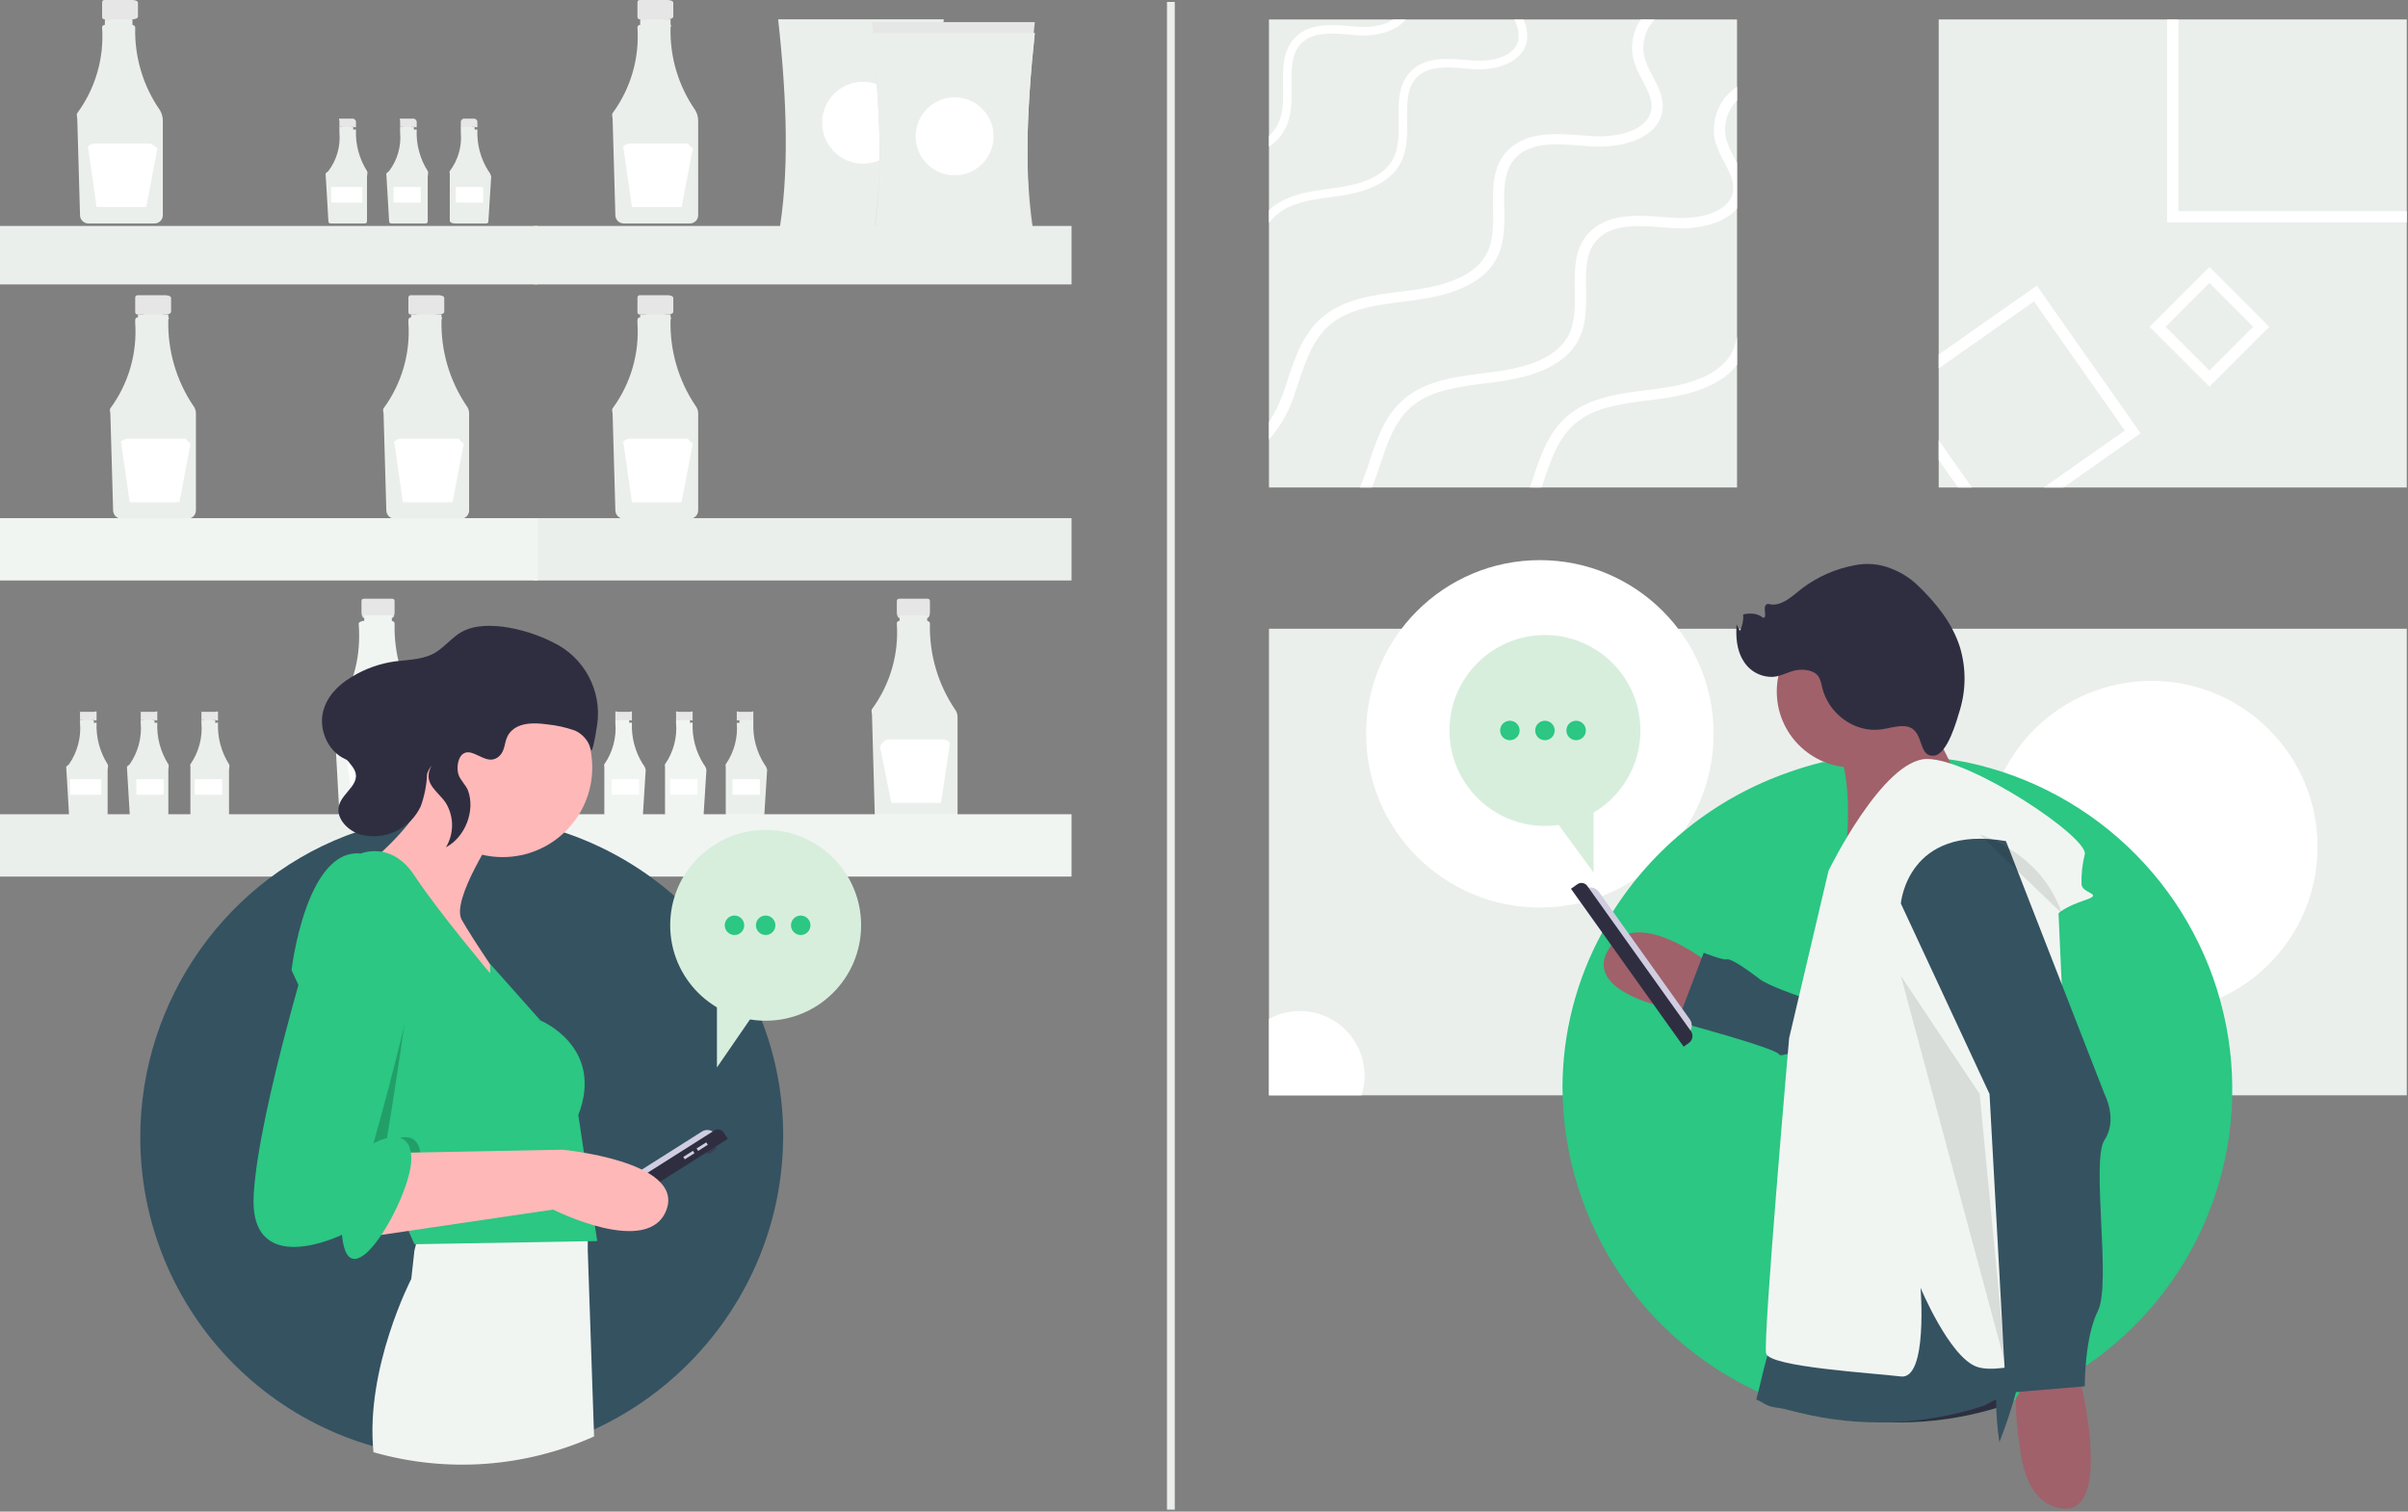 <svg width="618" height="388" viewBox="0 0 618 388" fill="none" xmlns="http://www.w3.org/2000/svg">
<rect x="0" y="0" width="618" height="388" fill="#808080" stroke="none"/>
<g clip-path="url(#clip0_409_799)">
<path d="M171.385 0H164.303C163.785 0 163.595 0.191 163.595 0.708V4.249C163.595 4.767 163.786 4.957 164.303 4.957H165.719V9.914H170.676V4.957H171.384C171.902 4.957 172.8 4.766 172.8 4.249V0.708C172.802 0.191 171.903 0 171.385 0Z" fill="#E6E6E6"/>
<path d="M178.468 28.327C174.127 22.108 171.893 14.662 172.094 7.081C172.102 6.716 172.45 6.453 172.094 6.373V4.957H164.304V6.373C164.21 6.368 164.115 6.382 164.027 6.416C163.938 6.45 163.858 6.502 163.791 6.568C163.725 6.635 163.673 6.716 163.639 6.804C163.605 6.892 163.591 6.987 163.596 7.081C163.596 7.1 163.596 7.062 163.596 7.081C164.139 14.923 161.88 22.703 157.222 29.035C156.96 29.409 157.208 29.995 157.222 30.451L157.93 55.238C157.939 55.799 158.166 56.334 158.563 56.73C158.959 57.127 159.494 57.354 160.055 57.363H177.055C177.618 57.362 178.158 57.138 178.556 56.739C178.955 56.341 179.179 55.801 179.18 55.238V31.16C179.207 30.168 178.961 29.188 178.468 28.327Z" fill="#EBEFEC"/>
<path d="M176.343 36.826H161.471C160.931 36.891 160.43 37.141 160.055 37.534C159.768 37.868 159.988 37.807 160.055 38.242L162.183 53.115H174.931L177.764 38.243C177.847 37.802 177.343 37.88 177.056 37.535C176.769 37.19 176.792 36.826 176.343 36.826Z" fill="white"/>
<path d="M171.385 75.777H164.303C163.785 75.777 163.595 75.968 163.595 76.485V80.026C163.595 80.544 163.786 80.734 164.303 80.734H165.719V84.983H170.676V80.734H171.384C171.902 80.734 172.8 80.543 172.8 80.026V76.485C172.802 75.968 171.903 75.777 171.385 75.777Z" fill="#E6E6E6"/>
<path d="M178.468 104.104C174.118 97.624 171.891 89.952 172.094 82.15C172.102 81.785 172.45 81.522 172.094 81.442V80.734H164.304V81.442C164.21 81.437 164.115 81.452 164.027 81.485C163.938 81.519 163.858 81.571 163.791 81.638C163.725 81.705 163.673 81.785 163.639 81.873C163.605 81.962 163.591 82.056 163.596 82.15V82.858C164.139 90.7 161.88 98.481 157.222 104.812C156.96 105.186 157.208 105.772 157.222 106.228L157.93 131.015C157.939 131.576 158.166 132.111 158.563 132.508C158.959 132.904 159.494 133.131 160.055 133.14H177.055C177.618 133.139 178.158 132.915 178.556 132.517C178.955 132.119 179.179 131.579 179.18 131.015V106.229C179.205 105.459 178.952 104.704 178.468 104.104Z" fill="#EBEFEC"/>
<path d="M176.343 112.604H161.471C160.931 112.668 160.43 112.918 160.055 113.312C159.768 113.646 159.988 113.585 160.055 114.02L162.18 128.892H174.928L177.761 114.02C177.844 113.579 177.339 113.657 177.053 113.312C176.767 112.967 176.792 112.604 176.343 112.604Z" fill="white"/>
<path d="M161.471 182.717H158.638C158.392 182.717 157.93 182.471 157.93 182.717V184.842C157.93 185.088 158.393 184.842 158.638 184.842V186.967H161.471V184.842C161.717 184.842 162.179 185.088 162.179 184.842V182.717C162.179 182.471 161.716 182.717 161.471 182.717Z" fill="#E6E6E6"/>
<path d="M165.012 196.173C163.004 193.005 162.015 189.297 162.179 185.55C162.179 185.377 161.64 185.588 161.471 185.55V184.842H157.93V185.55C157.93 185.35 157.73 185.55 157.93 185.55C157.93 185.559 157.93 185.541 157.93 185.55C158.255 189.313 157.253 193.071 155.097 196.173C154.973 196.35 155.09 196.665 155.097 196.881V208.921C155.116 209.476 155.958 209.621 156.513 209.629H164.303C164.865 209.629 165.003 209.483 165.011 208.921L165.719 197.59C165.599 197.068 165.357 196.582 165.012 196.173Z" fill="#F1F5F2"/>
<path d="M157.001 200H164.001V204H157.001V200Z" fill="white"/>
<path d="M177.051 182.717H174.218C173.972 182.717 173.51 182.472 173.51 182.717V184.842C173.51 185.088 173.973 184.842 174.218 184.842V186.967H177.051V184.842C177.297 184.842 177.759 185.088 177.759 184.842V182.717C177.759 182.471 177.296 182.717 177.051 182.717Z" fill="#E6E6E6"/>
<path d="M180.592 196.173C178.584 193.005 177.595 189.297 177.759 185.55C177.759 185.377 177.22 185.588 177.051 185.55V184.842H173.51V185.55C173.51 185.35 173.31 185.55 173.51 185.55C173.51 185.559 173.51 185.541 173.51 185.55C173.835 189.313 172.833 193.071 170.677 196.173C170.553 196.35 170.67 196.665 170.677 196.881V208.921C170.696 209.476 171.538 209.621 172.093 209.629H179.883C180.445 209.629 180.583 209.483 180.591 208.921L181.299 197.59C181.179 197.068 180.937 196.582 180.592 196.173Z" fill="#F1F5F2"/>
<path d="M172.001 200H179.001V204H172.001V200Z" fill="white"/>
<path d="M192.632 182.717H189.799C189.553 182.717 189.091 182.472 189.091 182.717V184.842C189.091 185.088 189.554 184.842 189.799 184.842V186.967H192.632V184.842C192.878 184.842 193.34 185.088 193.34 184.842V182.717C193.34 182.471 192.878 182.717 192.632 182.717Z" fill="#E6E6E6"/>
<path d="M196.173 196.173C194.165 193.005 193.176 189.297 193.34 185.55C193.509 185.588 193.34 185.377 193.34 185.55V184.842H189.799V185.55H189.091C189.091 185.35 188.891 185.55 189.091 185.55C189.091 185.559 189.091 185.541 189.091 185.55C189.416 189.313 188.414 193.071 186.258 196.173C186.134 196.35 186.251 196.665 186.258 196.881V208.921C186.277 209.476 187.119 209.621 187.674 209.629H195.464C196.026 209.629 196.164 209.483 196.172 208.921L196.88 197.59C196.76 197.068 196.517 196.582 196.173 196.173Z" fill="#EBEFEC"/>
<path d="M188.001 200H195.001V204H188.001V200Z" fill="white"/>
<path d="M237.957 153.68H230.875C230.357 153.68 230.167 153.871 230.167 154.388V157.221C230.167 157.739 230.358 158.637 230.875 158.637H232.291V162.886H236.54V158.637H237.956C238.474 158.637 238.664 157.737 238.664 157.221V154.389C238.665 153.871 238.475 153.68 237.957 153.68Z" fill="#E6E6E6"/>
<path d="M245.038 182.008C240.688 175.528 238.461 167.856 238.664 160.054C238.672 159.689 238.312 159.426 237.956 159.346V157.93H230.874V159.346C230.78 159.34 230.685 159.355 230.597 159.389C230.508 159.422 230.428 159.474 230.361 159.541C230.295 159.608 230.243 159.688 230.209 159.777C230.175 159.865 230.161 159.959 230.166 160.054C230.166 160.035 230.166 160.073 230.166 160.054C230.709 167.896 228.451 175.676 223.792 182.008C223.53 182.382 223.778 182.968 223.792 183.424L224.5 208.924C224.509 209.484 224.736 210.02 225.133 210.416C225.529 210.813 226.064 211.039 226.625 211.049H243.625C244.188 211.048 244.728 210.823 245.126 210.425C245.525 210.027 245.749 209.487 245.75 208.924V184.132C245.775 183.361 245.522 182.608 245.038 182.008Z" fill="#EBEFEC"/>
<path d="M242.205 189.799H228.042C227.502 189.863 227.001 190.114 226.626 190.507C226.339 190.841 225.851 191.488 225.918 191.923L228.751 206.087H241.499L243.624 191.923C243.707 191.482 243.911 190.852 243.624 190.507C243.252 190.107 242.748 189.856 242.205 189.799Z" fill="white"/>
<path d="M242.209 60.905H199.709C202.655 44.976 201.977 25.643 199.709 4.957H242.209C239.998 25.643 239.339 44.976 242.209 60.905Z" fill="#EBEFEC"/>
<path d="M221.501 42C227.3 42 232.001 37.299 232.001 31.5C232.001 25.701 227.3 21 221.501 21C215.702 21 211.001 25.701 211.001 31.5C211.001 37.299 215.702 42 221.501 42Z" fill="white"/>
<path d="M265.576 64.446H223.792C226.738 48.517 226.06 29.184 223.792 8.498H265.576C263.368 29.183 262.713 48.514 265.576 64.446Z" fill="#E6E6E6"/>
<path d="M245.001 45C250.524 45 255.001 40.523 255.001 35C255.001 29.477 250.524 25 245.001 25C239.478 25 235.001 29.477 235.001 35C235.001 40.523 239.478 45 245.001 45Z" fill="white"/>
<path d="M265.576 61.614H223.792C226.738 45.685 226.06 26.352 223.792 5.666H265.576C263.368 26.351 262.713 45.685 265.576 61.614Z" fill="#E6E6E6"/>
<path d="M245.001 42C250.524 42 255.001 37.523 255.001 32C255.001 26.477 250.524 22 245.001 22C239.478 22 235.001 26.477 235.001 32C235.001 37.523 239.478 42 245.001 42Z" fill="white"/>
<path d="M265.576 64.446H223.792C226.738 48.517 226.06 29.184 223.792 8.498H265.576C263.368 29.183 262.713 48.514 265.576 64.446Z" fill="#EBEFEC"/>
<path d="M245.001 45C250.524 45 255.001 40.523 255.001 35C255.001 29.477 250.524 25 245.001 25C239.478 25 235.001 29.477 235.001 35C235.001 40.523 239.478 45 245.001 45Z" fill="white"/>
<path d="M137.001 58H275.001V73H137.001V58Z" fill="#EBEFEC"/>
<path d="M137.001 133H275.001V149H137.001V133Z" fill="#EBEFEC"/>
<path d="M137.001 209H275.001V225H137.001V209Z" fill="#F1F5F2"/>
<path d="M33.994 0H26.912C26.394 0 26.204 0.191 26.204 0.708V4.249C26.204 4.767 26.395 4.957 26.912 4.957H28.328V9.914H33.285V4.957H33.993C34.511 4.957 35.409 4.766 35.409 4.249V0.708C35.41 0.191 34.511 0 33.994 0Z" fill="#E6E6E6"/>
<path d="M41.076 28.327C36.735 22.108 34.502 14.662 34.702 7.081C34.71 6.716 34.35 6.453 33.994 6.373V4.957H26.912V6.373C26.818 6.368 26.723 6.382 26.635 6.416C26.547 6.45 26.466 6.502 26.399 6.568C26.333 6.635 26.281 6.716 26.247 6.804C26.213 6.892 26.199 6.987 26.204 7.081C26.204 7.062 26.204 7.1 26.204 7.081C26.747 14.923 24.489 22.703 19.83 29.035C19.568 29.409 19.816 29.995 19.83 30.451L20.538 55.238C20.547 55.799 20.774 56.334 21.171 56.73C21.567 57.127 22.102 57.354 22.663 57.363H39.663C40.226 57.362 40.766 57.138 41.164 56.739C41.563 56.341 41.787 55.801 41.788 55.238V31.16C41.816 30.168 41.569 29.188 41.076 28.327Z" fill="#EBEFEC"/>
<path d="M38.243 36.826H24.079C23.539 36.891 23.039 37.141 22.663 37.534C22.376 37.868 22.596 37.807 22.663 38.242L24.788 53.114H37.536L40.369 38.242C40.452 37.801 39.948 37.879 39.661 37.534C39.289 37.135 38.786 36.883 38.243 36.826Z" fill="white"/>
<path d="M112.604 75.777H105.522C105.004 75.777 104.814 75.968 104.814 76.485V80.026C104.814 80.544 105.005 80.734 105.522 80.734H106.935V84.983H111.892V80.734H112.6C113.118 80.734 114.016 80.543 114.016 80.026V76.485C114.021 75.968 113.122 75.777 112.604 75.777Z" fill="#E6E6E6"/>
<path d="M42.492 75.777H35.41C34.892 75.777 34.702 75.968 34.702 76.485V80.026C34.702 80.544 34.893 80.734 35.41 80.734H36.826V84.983H41.783V80.734H42.491C43.009 80.734 43.907 80.543 43.907 80.026V76.485C43.91 75.968 43.01 75.777 42.492 75.777Z" fill="#E6E6E6"/>
<path d="M119.687 104.104C115.337 97.624 113.11 89.952 113.313 82.15C113.321 81.785 113.669 81.522 113.313 81.442V80.734H105.523V81.442C105.429 81.437 105.334 81.452 105.246 81.485C105.157 81.519 105.077 81.571 105.01 81.638C104.943 81.705 104.892 81.785 104.858 81.873C104.824 81.962 104.81 82.056 104.815 82.15V82.858C105.358 90.7 103.099 98.481 98.441 104.812C98.179 105.186 98.427 105.772 98.441 106.228L99.149 131.015C99.158 131.576 99.385 132.111 99.781 132.508C100.178 132.904 100.713 133.131 101.274 133.14H118.274C118.837 133.139 119.377 132.915 119.775 132.517C120.174 132.119 120.398 131.579 120.399 131.015V106.229C120.424 105.459 120.171 104.704 119.687 104.104Z" fill="#EBEFEC"/>
<path d="M49.575 104.104C45.225 97.624 42.998 89.952 43.201 82.15C43.209 81.785 43.557 81.522 43.201 81.442V80.734H35.406V81.442C35.312 81.437 35.217 81.452 35.129 81.485C35.041 81.519 34.96 81.571 34.893 81.638C34.827 81.705 34.775 81.785 34.741 81.873C34.707 81.962 34.693 82.056 34.698 82.15V82.858C35.241 90.7 32.983 98.481 28.324 104.812C28.062 105.186 28.31 105.772 28.324 106.228L29.032 131.015C29.041 131.576 29.268 132.111 29.665 132.508C30.061 132.904 30.596 133.131 31.157 133.14H48.157C48.72 133.139 49.26 132.915 49.658 132.517C50.057 132.119 50.281 131.579 50.282 131.015V106.229C50.308 105.459 50.057 104.705 49.575 104.104Z" fill="#EBEFEC"/>
<path d="M117.562 112.604H102.689C102.149 112.668 101.648 112.918 101.273 113.312C100.986 113.646 101.206 113.585 101.273 114.02L103.398 128.892H116.146L118.979 114.02C119.062 113.579 118.557 113.657 118.271 113.312C117.985 112.967 118.011 112.604 117.562 112.604Z" fill="white"/>
<path d="M47.45 112.604H32.578C32.038 112.67 31.538 112.921 31.164 113.316C30.877 113.65 31.097 113.589 31.164 114.024L33.289 128.896H46.037L48.864 114.016C48.947 113.575 48.442 113.653 48.156 113.308C47.87 112.963 47.899 112.604 47.45 112.604Z" fill="white"/>
<path d="M24.077 182.717H20.537C20.537 182.471 20.291 182.717 20.537 182.717V184.842C20.537 185.088 20.291 184.842 20.537 184.842H21.245V186.967H23.37V184.842H24.078C24.324 184.842 24.786 185.088 24.786 184.842V182.717C24.787 182.471 24.324 182.717 24.077 182.717Z" fill="#E6E6E6"/>
<path d="M90.65 30.447H87.109C86.863 30.447 87.109 30.91 87.109 31.155V32.571C87.109 32.816 86.863 32.571 87.109 32.571H87.817V34.696H89.942V32.577H90.65C90.896 32.577 91.358 32.822 91.358 32.577V31.161C91.311 30.992 91.221 30.837 91.097 30.712C90.973 30.587 90.819 30.496 90.65 30.447Z" fill="#E6E6E6"/>
<path d="M27.62 196.173C25.612 193.005 24.623 189.297 24.787 185.55C24.787 185.377 24.248 185.588 24.079 185.55V184.842H20.538V185.55C20.538 185.35 20.338 185.55 20.538 185.55C20.538 185.559 20.538 185.541 20.538 185.55C20.863 189.313 19.861 193.071 17.705 196.173C17.581 196.35 16.99 196.665 16.997 196.881L17.705 208.92C17.724 209.475 17.858 209.62 18.413 209.628H26.913C27.475 209.628 27.613 209.482 27.621 208.92V197.59C27.625 197.163 27.86 196.527 27.62 196.173Z" fill="#EBEFEC"/>
<path d="M94.191 43.907C92.183 40.739 91.194 37.032 91.358 33.284C91.358 33.111 90.819 33.322 90.65 33.284V32.576H87.109V33.284C87.109 33.084 86.909 33.284 87.109 33.284V33.992C87.432 37.535 86.422 41.07 84.276 43.907C84.152 44.084 83.561 44.399 83.568 44.615L84.276 56.654C84.295 57.209 84.429 57.354 84.984 57.362H93.484C94.046 57.362 94.184 57.216 94.192 56.654V45.323C94.195 44.897 94.43 44.261 94.191 43.907Z" fill="#EBEFEC"/>
<path d="M18 200H26V204H18V200Z" fill="white"/>
<path d="M85 48H93V52H85V48Z" fill="white"/>
<path d="M39.66 182.717H36.119C36.119 182.472 35.873 182.717 36.119 182.717V184.842C36.119 185.088 35.873 184.842 36.119 184.842H36.827V186.967H38.952V184.842H39.66C39.906 184.842 40.368 185.088 40.368 184.842V182.717C40.368 182.471 39.905 182.717 39.66 182.717Z" fill="#E6E6E6"/>
<path d="M106.23 30.447H102.693C102.448 30.447 102.693 30.91 102.693 31.155V32.571C102.693 32.816 102.447 32.571 102.693 32.571H103.401V34.696H105.526V32.577H106.234C106.48 32.577 106.942 32.822 106.942 32.577V31.161C106.895 30.991 106.804 30.836 106.68 30.711C106.555 30.586 106.4 30.495 106.23 30.447Z" fill="#E6E6E6"/>
<path d="M43.2 196.173C41.192 193.005 40.203 189.297 40.367 185.55C40.367 185.377 39.828 185.588 39.659 185.55V184.842H36.118V185.55C36.118 185.35 35.918 185.55 36.118 185.55C36.118 185.559 36.118 185.541 36.118 185.55C36.443 189.313 35.441 193.071 33.285 196.173C33.161 196.35 32.57 196.665 32.577 196.881L33.285 208.92C33.304 209.475 33.438 209.62 33.993 209.628H42.493C43.055 209.628 43.193 209.482 43.201 208.92V197.59C43.205 197.163 43.44 196.527 43.2 196.173Z" fill="#EBEFEC"/>
<path d="M109.771 43.907C107.763 40.739 106.774 37.032 106.938 33.284C106.938 33.111 106.399 33.322 106.23 33.284V32.576H102.689V33.284C102.689 33.084 102.489 33.284 102.689 33.284V33.992C103.012 37.535 102.002 41.07 99.856 43.907C99.732 44.084 99.141 44.399 99.148 44.615L99.856 56.654C99.875 57.209 100.009 57.354 100.564 57.362H109.064C109.626 57.362 109.764 57.216 109.772 56.654V45.323C109.775 44.897 110.01 44.261 109.771 43.907Z" fill="#EBEFEC"/>
<path d="M35 200H42V204H35V200Z" fill="white"/>
<path d="M101 48H108V52H101V48Z" fill="white"/>
<path d="M55.24 182.717H51.699C51.699 182.472 51.453 182.717 51.699 182.717V184.842C51.699 185.088 51.453 184.842 51.699 184.842H52.407V186.967H54.532V184.842H55.24C55.486 184.842 55.948 185.088 55.948 184.842V182.717C55.948 182.471 55.485 182.717 55.24 182.717Z" fill="#E6E6E6"/>
<path d="M121.81 30.447H118.977C118.808 30.495 118.655 30.585 118.531 30.709C118.407 30.833 118.317 30.987 118.269 31.155V32.571C118.269 32.816 118.732 32.571 118.977 32.571V34.696H121.102V32.577H121.81C122.056 32.577 122.518 32.822 122.518 32.577V31.161C122.471 30.991 122.381 30.837 122.257 30.712C122.133 30.587 121.979 30.496 121.81 30.447Z" fill="#E6E6E6"/>
<path d="M58.781 196.173C56.773 193.005 55.784 189.297 55.948 185.55C55.948 185.377 55.409 185.588 55.24 185.55V184.842H51.699V185.55C51.699 185.35 51.499 185.55 51.699 185.55C51.699 185.559 51.699 185.541 51.699 185.55C52.024 189.313 51.022 193.071 48.866 196.173C48.741 196.35 48.859 196.665 48.866 196.881V208.921C48.885 209.476 49.727 209.621 50.282 209.629H58.072C58.634 209.629 58.772 209.483 58.78 208.921V197.59C58.786 197.163 59.02 196.527 58.781 196.173Z" fill="#EBEFEC"/>
<path d="M125.352 43.907C123.344 40.739 122.355 37.032 122.519 33.284C122.519 33.111 121.98 33.322 121.811 33.284V32.576H118.27V33.284C118.27 33.084 118.07 33.284 118.27 33.284V33.992C118.593 37.535 117.583 41.07 115.437 43.907C115.313 44.084 115.43 44.399 115.437 44.615V56.654C115.456 57.209 116.298 57.354 116.853 57.362H124.643C125.205 57.362 125.343 57.216 125.351 56.654L126.059 45.323C125.939 44.802 125.697 44.316 125.352 43.907Z" fill="#EBEFEC"/>
<path d="M50 200H57V204H50V200Z" fill="white"/>
<path d="M117 48H124V52H117V48Z" fill="white"/>
<path d="M100.561 153.68H93.479C92.961 153.68 92.771 153.871 92.771 154.388V157.221C92.771 157.739 92.962 158.637 93.479 158.637H94.895V162.886H99.144V158.637H100.561C101.079 158.637 101.269 157.737 101.269 157.221V154.389C101.273 153.871 101.082 153.68 100.561 153.68Z" fill="#E6E6E6"/>
<path d="M107.646 182.008C103.296 175.528 101.069 167.856 101.272 160.054C101.28 159.689 100.92 159.426 100.564 159.346V157.93H93.482V159.346C93.059 159.346 92.065 159.631 92.066 160.054C92.066 160.073 92.066 160.035 92.066 160.054C92.654 168.254 90.961 175.502 86.4 182.008C86.041 182.407 85.796 182.897 85.692 183.424L87.108 208.924C87.117 209.484 87.344 210.02 87.74 210.416C88.137 210.813 88.672 211.039 89.233 211.049H106.233C106.796 211.048 107.336 210.823 107.734 210.425C108.133 210.027 108.357 209.487 108.358 208.924V184.132C108.383 183.361 108.13 182.608 107.646 182.008Z" fill="#F1F5F2"/>
<path d="M104.814 189.799H89.941C89.501 189.799 89.519 190.173 89.233 190.507C88.947 190.841 88.458 191.488 88.525 191.923L90.65 206.087H103.398L106.231 191.923C106.314 191.482 106.518 190.852 106.231 190.507C105.859 190.108 105.356 189.856 104.814 189.799Z" fill="white"/>
<path d="M0 58H138V73H0V58Z" fill="#EBEFEC"/>
<path d="M0 133H138V149H0V133Z" fill="#F1F5F2"/>
<path d="M0 209H138V225H0V209Z" fill="#EBEFEC"/>
<path d="M325.676 5H445.801V125.125H325.676V5Z" fill="#EBEFEC"/>
<path d="M325.676 34.887V37.644C327.507 36.431 328.985 34.756 329.96 32.788C331.56 29.517 331.509 25.747 331.46 22.1C331.402 17.765 331.344 13.677 334.094 11.014C337.119 8.09 341.96 8.503 346.642 8.901C347.192 8.944 347.742 8.995 348.285 9.038C352.985 9.393 358.213 8.206 360.753 5H357.584C355.261 6.563 351.708 7.113 348.444 6.867C347.916 6.831 347.373 6.78 346.83 6.737C341.902 6.317 336.315 5.837 332.589 9.451C329.159 12.765 329.224 17.527 329.289 22.129C329.34 25.523 329.383 29.029 328.008 31.829C327.438 32.991 326.645 34.029 325.676 34.887Z" fill="white"/>
<path d="M325.676 53.956V57.183C326.203 56.495 326.795 55.859 327.442 55.283C331.176 51.99 336.542 51.267 341.72 50.558C342.393 50.471 343.052 50.377 343.71 50.283C352.11 49.075 357.322 46.183 359.63 41.476C361.23 38.205 361.179 34.435 361.13 30.788C361.072 26.453 361.014 22.365 363.764 19.702C366.789 16.778 371.63 17.191 376.312 17.589C376.862 17.632 377.412 17.683 377.955 17.726C383.99 18.182 390.916 16.091 391.863 10.439C392.103 8.581 391.798 6.693 390.987 5.004H388.613C389.485 6.545 389.871 8.313 389.72 10.077C389.004 14.39 383.2 15.939 378.113 15.555C377.585 15.519 377.042 15.468 376.499 15.425C371.571 15.005 365.984 14.525 362.258 18.139C358.828 21.453 358.893 26.215 358.958 30.817C359.009 34.211 359.052 37.717 357.677 40.517C355.709 44.541 351.041 47.03 343.4 48.13C342.749 48.224 342.09 48.318 341.432 48.405C335.932 49.15 330.237 49.925 326.004 53.651C325.894 53.746 325.785 53.847 325.676 53.956Z" fill="white"/>
<path d="M325.676 108.359V112.817C328.596 109.519 330.799 105.65 332.145 101.456C332.5 100.443 332.84 99.408 333.18 98.373C335.054 92.707 336.994 86.853 341.61 83.111C346.545 79.116 353.615 78.234 360.454 77.38C361.33 77.272 362.205 77.163 363.074 77.047C374.16 75.578 381.028 72.083 384.074 66.366C386.187 62.393 386.122 57.82 386.057 53.398C385.977 48.144 385.898 43.18 389.53 39.953C393.517 36.407 399.907 36.906 406.08 37.391C406.811 37.449 407.535 37.507 408.244 37.557C416.211 38.107 425.351 35.574 426.596 28.721C427.211 25.363 425.641 22.389 424.128 19.509C423.244 17.982 422.535 16.361 422.015 14.675C421.617 12.97 421.65 11.194 422.11 9.505C422.57 7.816 423.442 6.268 424.649 5H421.103C420.079 6.486 419.383 8.173 419.06 9.949C418.737 11.724 418.795 13.548 419.229 15.3C419.8 17.169 420.58 18.967 421.552 20.662C422.934 23.282 424.229 25.756 423.774 28.289C422.819 33.514 415.174 35.395 408.462 34.932C407.762 34.881 407.044 34.823 406.327 34.773C399.827 34.259 392.462 33.688 387.541 38.066C383.018 42.082 383.105 47.857 383.192 53.436C383.25 57.554 383.315 61.801 381.506 65.21C378.906 70.08 372.743 73.105 362.662 74.444C361.808 74.56 360.94 74.668 360.071 74.777C352.806 75.677 345.301 76.615 339.722 81.138C334.49 85.379 332.428 91.595 330.445 97.608C330.105 98.636 329.765 99.649 329.417 100.655C328.497 103.369 327.24 105.957 325.676 108.359Z" fill="white"/>
<path d="M445.799 53.506C442.499 57.501 435.499 58.977 429.228 58.543C428.519 58.492 427.795 58.434 427.064 58.377C420.891 57.892 414.502 57.393 410.514 60.939C406.881 64.166 406.961 69.131 407.041 74.384C407.106 78.805 407.171 83.379 405.058 87.352C402.011 93.069 395.144 96.564 384.058 98.033C383.19 98.149 382.314 98.257 381.438 98.366C374.6 99.22 367.53 100.103 362.594 104.097C357.977 107.838 356.038 113.697 354.164 119.359C353.824 120.394 353.484 121.429 353.129 122.442C352.803 123.375 352.456 124.266 352.094 125.127H348.999C349.542 123.947 350.005 122.768 350.399 121.639C350.746 120.633 351.086 119.62 351.427 118.592C353.41 112.579 355.472 106.362 360.704 102.122C366.283 97.599 373.787 96.666 381.053 95.761C381.921 95.652 382.79 95.544 383.644 95.428C393.724 94.089 399.89 91.064 402.488 86.194C404.297 82.786 404.232 78.538 404.174 74.42C404.087 68.841 404 63.066 408.523 59.05C413.444 54.672 420.81 55.244 427.309 55.757C428.025 55.808 428.742 55.866 429.444 55.916C436.152 56.379 443.801 54.498 444.756 49.273C445.212 46.74 443.917 44.265 442.534 41.646C441.562 39.951 440.782 38.152 440.211 36.284C439.591 33.656 439.795 30.901 440.795 28.394C441.795 25.886 443.542 23.746 445.799 22.266V25.812C444.537 27.082 443.619 28.653 443.129 30.375C442.639 32.098 442.595 33.916 442.999 35.661C443.519 37.346 444.228 38.968 445.112 40.495C445.344 40.936 445.575 41.371 445.799 41.819V53.506Z" fill="white"/>
<path d="M392.664 125.125H395.664C395.823 124.655 395.975 124.177 396.134 123.699C398.008 118.033 399.948 112.179 404.564 108.437C409.499 104.442 416.569 103.56 423.408 102.706C424.284 102.598 425.159 102.489 426.028 102.373C435.812 101.073 442.317 98.198 445.798 93.61V86.41C445.574 87.848 445.122 89.24 444.459 90.535C441.859 95.405 435.696 98.43 425.615 99.769C424.761 99.885 423.893 99.993 423.024 100.102C415.759 101.002 408.254 101.94 402.675 106.463C397.443 110.704 395.381 116.92 393.398 122.933C393.156 123.67 392.917 124.402 392.664 125.125Z" fill="white"/>
<path d="M325.676 161.396H617.683V281.151H325.676V161.396Z" fill="#EBEFEC"/>
<path d="M395.197 232.945C419.821 232.945 439.782 212.984 439.782 188.36C439.782 163.737 419.821 143.775 395.197 143.775C370.573 143.775 350.612 163.737 350.612 188.36C350.612 212.984 370.573 232.945 395.197 232.945Z" fill="white"/>
<path d="M552.197 259.945C575.716 259.945 594.782 240.879 594.782 217.36C594.782 193.841 575.716 174.775 552.197 174.775C528.678 174.775 509.612 193.841 509.612 217.36C509.612 240.879 528.678 259.945 552.197 259.945Z" fill="white"/>
<path d="M540.698 259.512C549.862 259.512 557.291 252.083 557.291 242.919C557.291 233.755 549.862 226.326 540.698 226.326C531.534 226.326 524.105 233.755 524.105 242.919C524.105 252.083 531.534 259.512 540.698 259.512Z" fill="white"/>
<path d="M325.677 261.53V281.153H349.419C350.427 277.996 350.467 274.61 349.534 271.431C348.601 268.251 346.738 265.424 344.183 263.313C341.629 261.202 338.502 259.904 335.203 259.586C331.905 259.268 328.587 259.945 325.677 261.53Z" fill="white"/>
<path d="M423.841 246.525C426.231 246.525 428.169 244.587 428.169 242.196C428.169 239.805 426.231 237.867 423.841 237.867C421.451 237.867 419.513 239.805 419.513 242.196C419.513 244.587 421.451 246.525 423.841 246.525Z" fill="white"/>
<path d="M497.558 5H617.683V125.125H497.558V5Z" fill="#EBEFEC"/>
<path d="M559.068 5V54.208H617.683V57.103H556.173V5.003L559.068 5Z" fill="white"/>
<path d="M502.531 125.126L497.558 118.056V113.026L506.068 125.126H502.531ZM522.721 73.326L549.358 111.209L529.567 125.126H524.538L545.328 110.508L522.019 77.358L497.558 94.558V91.019L522.721 73.326Z" fill="white"/>
<path d="M567.028 68.529L582.377 83.878L567.028 99.227L551.679 83.879L567.028 68.529ZM578.288 83.878L567.028 72.618L555.768 83.878L567.028 95.138L578.288 83.878Z" fill="white"/>
<path d="M401.001 279.127C401.075 296.428 406.336 313.308 416.105 327.586C425.875 341.865 439.702 352.884 455.801 359.22C457.044 359.72 457.886 360.471 459.173 360.906C460.611 361.399 461.92 361.338 463.388 361.749C464.408 362.033 465.721 362.343 466.76 362.592C482.346 366.452 498.702 365.868 513.973 360.906C515.173 360.506 516.173 359.666 517.345 359.22C518.928 358.611 520.867 358.235 522.404 357.534C522.52 357.488 522.294 357.586 522.404 357.534C523.004 357.256 523.493 356.987 524.09 356.691C524.907 356.297 525.817 355.43 526.619 355.005C528.463 354.031 530.758 353.577 532.519 352.476C533.435 351.908 534.159 351.401 535.048 350.79C549.037 341.366 559.938 328.028 566.387 312.442C572.837 296.857 574.55 279.716 571.311 263.162C568.072 246.609 560.026 231.377 548.178 219.372C536.33 207.366 521.206 199.119 504.697 195.662C503.184 195.349 501.183 195.047 499.638 194.819C498.67 194.668 498.089 194.086 497.109 193.976C496.409 193.895 495.293 194.034 494.58 193.976C492.673 193.802 490.621 194.019 488.68 193.976C488.413 193.97 488.109 193.982 487.837 193.976C487.988 193.97 487.686 193.976 487.837 193.976C487.605 193.97 487.232 193.976 486.994 193.976C486.02 193.976 484.594 193.941 483.622 193.976C481.489 194.046 479.808 193.752 477.722 193.976C476.516 194.104 475.538 194.645 474.35 194.819C474.217 194.842 473.64 194.796 473.507 194.819C473.113 194.883 473.058 194.749 472.664 194.819C471.829 194.952 470.964 195.494 470.135 195.662C469.358 195.818 468.377 195.488 467.606 195.662C464.754 196.358 461.939 197.202 459.175 198.191C440.305 204.723 424.239 217.516 413.648 234.444C413.348 234.914 413.089 234.806 412.805 235.287C412.585 235.646 413.014 236.608 412.805 236.973C412.73 237.095 412.026 236.851 411.962 236.973C412.003 236.903 411.916 237.043 411.962 236.973C411.579 237.64 411.478 238.824 411.119 239.502C404.5 251.662 401.022 265.283 401.001 279.127Z" fill="#2BC783"/>
<path d="M440.625 248.775C440.625 248.775 420.202 231.475 412.803 243.717C405.404 255.959 433.941 260.368 435.566 259.736C437.191 259.104 440.625 248.775 440.625 248.775Z" fill="#A0616A"/>
<path d="M479.407 261.423C479.407 261.423 455.607 254.423 451.585 251.306C447.563 248.189 443.967 245.931 443.154 246.247C442.341 246.563 437.254 244.561 437.254 244.561L430.509 262.261C430.509 262.261 456.009 269.067 456.645 270.692C457.281 272.317 479.407 261.423 479.407 261.423Z" fill="#355261"/>
<path d="M466.761 362.593C482.347 366.453 498.703 365.869 513.974 360.907L513.131 350.79L512.288 341.516L497.954 319.596L492.895 312.008L473.506 318.756L471.82 331.402L468.448 350.793L466.761 362.593Z" fill="#2F2E41"/>
<path d="M450.742 359.22C452 359.72 452.827 360.471 454.114 360.906C455.552 361.399 456.861 361.338 458.329 361.749C459.349 362.033 460.662 362.343 461.701 362.592C477.287 366.452 493.643 365.868 508.914 360.906C510.114 360.506 511.114 359.666 512.286 359.22C512.303 362.889 512.584 366.552 513.129 370.18C514.753 366.041 516.16 361.82 517.344 357.534C517.431 357.256 517.263 356.969 517.344 356.691C517.75 355.291 517.862 353.734 518.187 352.476C518.558 351.021 519.606 350.338 519.873 349.104C520.505 346.34 520.788 343.508 520.716 340.673L509.754 317.066L507.225 317.909H506.382L500.482 318.752L492.051 319.595L479.405 321.281L466.759 331.398L455.799 340.672C455.799 340.672 454.725 343.879 453.27 349.103C452.483 351.909 451.774 355.393 450.742 359.22Z" fill="#355261"/>
<path d="M475.5 197C486.27 197 495 188.27 495 177.5C495 166.73 486.27 158 475.5 158C464.73 158 456 166.73 456 177.5C456 188.27 464.73 197 475.5 197Z" fill="#A0616A"/>
<path d="M492.053 178.801L503.013 200.721L473.505 220.953C473.505 220.953 476.667 196.753 470.133 190.602C463.599 184.451 492.053 178.801 492.053 178.801Z" fill="#A0616A"/>
<path d="M469.29 223.481C469.29 223.481 483.248 194.816 494.583 194.816C505.918 194.816 535.923 214.906 535.051 219.265C534.425 221.744 534.141 224.297 534.208 226.853C534.208 229.469 540.283 229.325 535.051 231.068C529.819 232.811 528.306 234.44 528.306 234.44L533.365 345.727C533.365 345.727 514.205 353.401 507.229 350.786C500.253 348.171 492.897 330.552 492.897 330.552C492.897 330.552 494.814 354.187 487.838 353.315C480.862 352.443 454.143 350.901 453.271 347.415C452.399 343.929 459.171 266.479 459.171 266.479L469.29 223.481Z" fill="#F1F5F2"/>
<path d="M518.189 370.181C519.082 377.909 521.227 385.381 528.306 387.043C540.33 389.872 536.376 365.281 534.206 355.849C533.696 353.649 533.363 352.477 533.363 352.477H524.089L518.189 353.32C518.297 354.722 518.297 356.132 518.189 357.535C518.137 358.26 517.375 358.363 517.346 359.221C517.363 362.889 517.644 366.552 518.189 370.181Z" fill="#A0616A"/>
<path d="M514.817 215.897L540.11 280.815C540.11 280.815 543.598 287.387 540.11 292.615C536.622 297.843 541.91 329.48 538.424 336.455C534.938 343.43 535.052 355.846 535.052 355.846L514.818 357.532L510.603 280.811L487.84 231.911C487.84 231.911 489.531 211.537 514.817 215.897Z" fill="#355261"/>
<path opacity="0.1" d="M508.073 214.209C508.073 214.209 523.919 218.749 529.15 234.443L508.073 214.209Z" fill="black"/>
<path opacity="0.1" d="M487.839 250.463L508.073 280.814L514.818 350.79L487.839 250.463Z" fill="black"/>
<path d="M433.06 265.391C433.639 264.978 434.03 264.352 434.147 263.65C434.264 262.949 434.098 262.23 433.685 261.651L410.329 228.916C409.916 228.337 409.29 227.946 408.588 227.829C407.887 227.712 407.168 227.878 406.589 228.291L433.06 265.391Z" fill="#D0CDE1"/>
<path d="M432.101 268.662L433.452 267.698C433.921 267.364 434.237 266.857 434.332 266.289C434.427 265.722 434.292 265.139 433.958 264.671L407.365 227.4C407.083 227.004 406.656 226.737 406.177 226.657C405.698 226.577 405.207 226.69 404.811 226.971L403.183 228.133L432.101 268.662Z" fill="#2F2E41"/>
<path d="M488.681 186.388C486.73 186.272 484.717 186.974 482.781 187.231C475.849 188.151 469.136 183.094 467.605 176.271C467.468 175.386 467.183 174.532 466.762 173.742C465.695 172 462.862 171.655 460.862 172.056C458.862 172.457 457 173.635 454.962 173.742C453.435 173.79 451.923 173.423 450.587 172.681C449.251 171.939 448.14 170.849 447.374 169.527C445.695 166.857 445.461 163.399 445.688 160.253L446.531 161.939C447.194 160.638 447.486 159.179 447.374 157.724C449.001 157.291 451.214 157.406 452.433 158.567C453.764 158.709 452.287 156.097 453.276 155.195C453.69 154.817 454.402 155.19 454.962 155.195C457.794 155.222 460.318 152.723 462.55 150.98C466.53 147.997 471.147 145.977 476.039 145.08C479.146 144.447 482.371 144.74 485.313 145.923C487.816 146.873 490.107 148.305 492.058 150.138C496.807 154.704 501.043 159.872 503.018 166.157C504.581 171.382 504.581 176.95 503.018 182.176C502.218 184.863 499.785 193.765 496.273 193.976C491.856 194.245 494.174 186.711 488.681 186.388Z" fill="#2F2E41"/>
<path d="M396.501 212C410.032 212 421.001 201.031 421.001 187.5C421.001 173.969 410.032 163 396.501 163C382.97 163 372.001 173.969 372.001 187.5C372.001 201.031 382.97 212 396.501 212Z" fill="#D8EEDD"/>
<path d="M398.001 208.998L409.001 223.998V205.998L398.001 208.998Z" fill="#D8EEDD"/>
<path d="M404.501 190C405.882 190 407.001 188.881 407.001 187.5C407.001 186.119 405.882 185 404.501 185C403.12 185 402.001 186.119 402.001 187.5C402.001 188.881 403.12 190 404.501 190Z" fill="#2BC783"/>
<path d="M396.501 190C397.882 190 399.001 188.881 399.001 187.5C399.001 186.119 397.882 185 396.501 185C395.12 185 394.001 186.119 394.001 187.5C394.001 188.881 395.12 190 396.501 190Z" fill="#2BC783"/>
<path d="M387.501 190C388.882 190 390.001 188.881 390.001 187.5C390.001 186.119 388.882 185 387.501 185C386.12 185 385.001 186.119 385.001 187.5C385.001 188.881 386.12 190 387.501 190Z" fill="#2BC783"/>
<path d="M36 291.874C35.967 313.624 44.537 334.505 59.84 349.96C75.143 365.416 95.938 374.192 117.687 374.374C162.961 374.734 200.314 337.958 200.987 292.687C201.66 247.416 165.374 210.378 120.109 209.387C119.853 209.381 119.562 209.393 119.3 209.387C118.933 209.381 118.864 209.387 118.491 209.387C117.557 209.387 116.185 209.354 115.256 209.387C113.209 209.454 111.597 209.172 109.595 209.387C108.438 209.509 107.495 210.029 106.36 210.196C106.232 210.218 105.679 210.174 105.551 210.196C100.882 210.866 96.281 211.949 91.802 213.431C58.455 224.796 36.002 256.638 36 291.874Z" fill="#355261"/>
<path d="M183.78 294.456C183.617 294.199 182.929 294.342 182.243 294.777C181.558 295.211 181.133 295.772 181.296 296.029C181.459 296.286 182.147 296.142 182.833 295.708C183.519 295.273 183.943 294.713 183.78 294.456Z" fill="#3F3D56"/>
<path d="M183.702 291.243C183.337 290.666 182.758 290.259 182.092 290.109C181.427 289.96 180.729 290.081 180.153 290.446L147.562 311.084C146.986 311.449 146.578 312.028 146.428 312.693C146.279 313.359 146.4 314.057 146.765 314.633L183.702 291.243Z" fill="#D0CDE1"/>
<path d="M186.786 292.334L185.76 290.714C185.637 290.519 185.476 290.35 185.287 290.217C185.097 290.084 184.884 289.99 184.658 289.94C184.433 289.889 184.199 289.884 183.972 289.924C183.744 289.964 183.527 290.048 183.332 290.173L146.227 313.669C145.76 313.965 145.43 314.433 145.31 314.972C145.189 315.51 145.287 316.075 145.582 316.541L146.434 317.887L186.786 292.334Z" fill="#2F2E41"/>
<path d="M179.17 295.416L178.776 294.795L181.259 293.223L181.653 293.844L179.17 295.416Z" fill="#D0CDE1"/>
<path d="M175.755 297.58L175.362 296.959L177.845 295.387L178.238 296.008L175.755 297.58Z" fill="#D0CDE1"/>
<path d="M129 220C141.703 220 152 209.703 152 197C152 184.297 141.703 174 129 174C116.298 174 106 184.297 106 197C106 209.703 116.298 220 129 220Z" fill="#FFB8B8"/>
<path d="M127.392 213.422C127.392 213.422 115.67 230.983 118.492 236.068C121.314 241.153 130.624 254.668 130.624 254.668C130.624 254.668 91.57 226.106 96.655 219.891C96.655 219.891 108.222 209.93 108.787 203.715L127.392 213.422Z" fill="#FFB8B8"/>
<path d="M95.85 372.752C114.608 378.126 134.662 376.693 152.465 368.708L150.847 320.991V312.903C150.847 312.903 150.177 312.909 150.038 312.903C149.66 312.875 148.863 312.975 147.612 312.903C146.16 312.82 144.225 312.998 141.951 312.903C141.412 312.881 140.906 312.931 140.333 312.903C128.353 312.458 109.648 311.72 107.173 315.329V317.755L106.364 320.99L105.555 328.269C105.555 328.269 93.675 351.229 95.85 372.752Z" fill="#F1F5F2"/>
<path d="M74.821 249.008L95.04 292.682L103.128 312.093L106.363 319.372L153.275 318.559L148.422 286.208C155.202 268.693 138.717 261.945 138.717 261.945L125.775 247.39V249.816C125.775 249.816 112.297 233.784 106.364 224.744C100.431 215.704 92.615 219.083 92.615 219.083C78.488 217.67 74.821 249.008 74.821 249.008Z" fill="#2BC783"/>
<path opacity="0.2" d="M95.041 292.684L103.129 312.095C105.92 306.874 107.982 301.029 107.982 297.537C107.982 287.932 99.082 293.493 99.082 293.493C99.082 293.493 106.361 250.4 106.361 237.687C106.364 229.241 99.77 266.559 95.041 292.684Z" fill="black"/>
<path d="M102.32 295.918L144.376 295.109C144.376 295.109 175.586 298.046 171.066 310.476C166.546 322.906 141.95 310.476 141.95 310.476L92.615 317.753L102.32 295.918Z" fill="#FFB8B8"/>
<path d="M94.232 221.509C94.232 221.509 108.79 222.546 108.79 235.258C108.79 247.97 95.85 293.49 95.85 293.49C95.85 293.49 105.555 287.929 105.555 297.534C105.555 307.139 89.455 335.59 87.762 316.945C87.762 316.945 63.704 328.745 65.116 306.431C66.528 284.117 81.292 236.876 81.292 236.876C81.292 236.876 82.929 220.662 94.232 221.509Z" fill="#2BC783"/>
<path d="M128.201 194.011C129.823 192.441 129.32 190.19 130.627 188.35C132.68 185.46 136.827 185.425 140.332 185.924C142.816 186.163 145.26 186.706 147.611 187.542C148.603 188.001 149.48 188.675 150.179 189.514C150.879 190.353 151.383 191.337 151.655 192.395C151.93 193.533 152.655 190.108 153.273 185.925C153.869 181.672 153.092 177.339 151.056 173.557C149.02 169.775 145.829 166.741 141.95 164.897C137.892 162.839 133.518 161.472 129.01 160.853C124.622 160.374 120.32 160.516 116.878 163.279C115.305 164.542 113.712 166.216 112.025 167.323C109.062 169.268 105.031 169.339 101.511 169.749C97.495 170.287 93.637 171.665 90.188 173.793C86.751 175.855 83.865 178.793 82.909 182.693C81.794 187.234 84.109 192.854 88.57 194.825C89.35 195.153 89.641 195.797 90.188 196.443C93.854 200.925 87.811 203.056 86.953 206.957C86.237 210.212 89.404 213.34 92.614 214.236C95.622 215.002 98.803 214.694 101.609 213.365C104.414 212.036 106.668 209.77 107.981 206.957C108.923 204.358 109.468 201.631 109.599 198.869C109.942 195.704 118.438 189.705 112.834 194.016C111.761 194.868 110.925 195.982 110.408 197.251C108.708 201.332 112.554 203.234 114.452 206.151C115.477 207.862 116.019 209.819 116.019 211.813C116.019 213.807 115.477 215.764 114.452 217.474C119.371 214.904 122.028 208.125 120.113 202.916C119.604 201.531 118.149 200.273 117.687 198.872C116.966 196.686 117.696 192.349 120.922 193.211C123.225 193.817 125.786 196.348 128.201 194.011Z" fill="#2F2E41"/>
<path d="M196.5 262C210.031 262 221 251.031 221 237.5C221 223.969 210.031 213 196.5 213C182.969 213 172 223.969 172 237.5C172 251.031 182.969 262 196.5 262Z" fill="#D8EEDD"/>
<path d="M195 258L184 274V256L195 258Z" fill="#D8EEDD"/>
<path d="M188.5 240.002C189.881 240.002 191 238.883 191 237.502C191 236.121 189.881 235.002 188.5 235.002C187.12 235.002 186 236.121 186 237.502C186 238.883 187.12 240.002 188.5 240.002Z" fill="#2BC783"/>
<path d="M196.5 240.002C197.881 240.002 199 238.883 199 237.502C199 236.121 197.881 235.002 196.5 235.002C195.12 235.002 194 236.121 194 237.502C194 238.883 195.12 240.002 196.5 240.002Z" fill="#2BC783"/>
<path d="M205.5 240.002C206.881 240.002 208 238.883 208 237.502C208 236.121 206.881 235.002 205.5 235.002C204.12 235.002 203 236.121 203 237.502C203 238.883 204.12 240.002 205.5 240.002Z" fill="#2BC783"/>
<path d="M300.5 0.5V387.5" stroke="#EBEFEC" stroke-width="2"/>
</g>
<defs>
<clipPath id="clip0_409_799">
<rect width="617.684" height="387.5" fill="white"/>
</clipPath>
</defs>
</svg>
